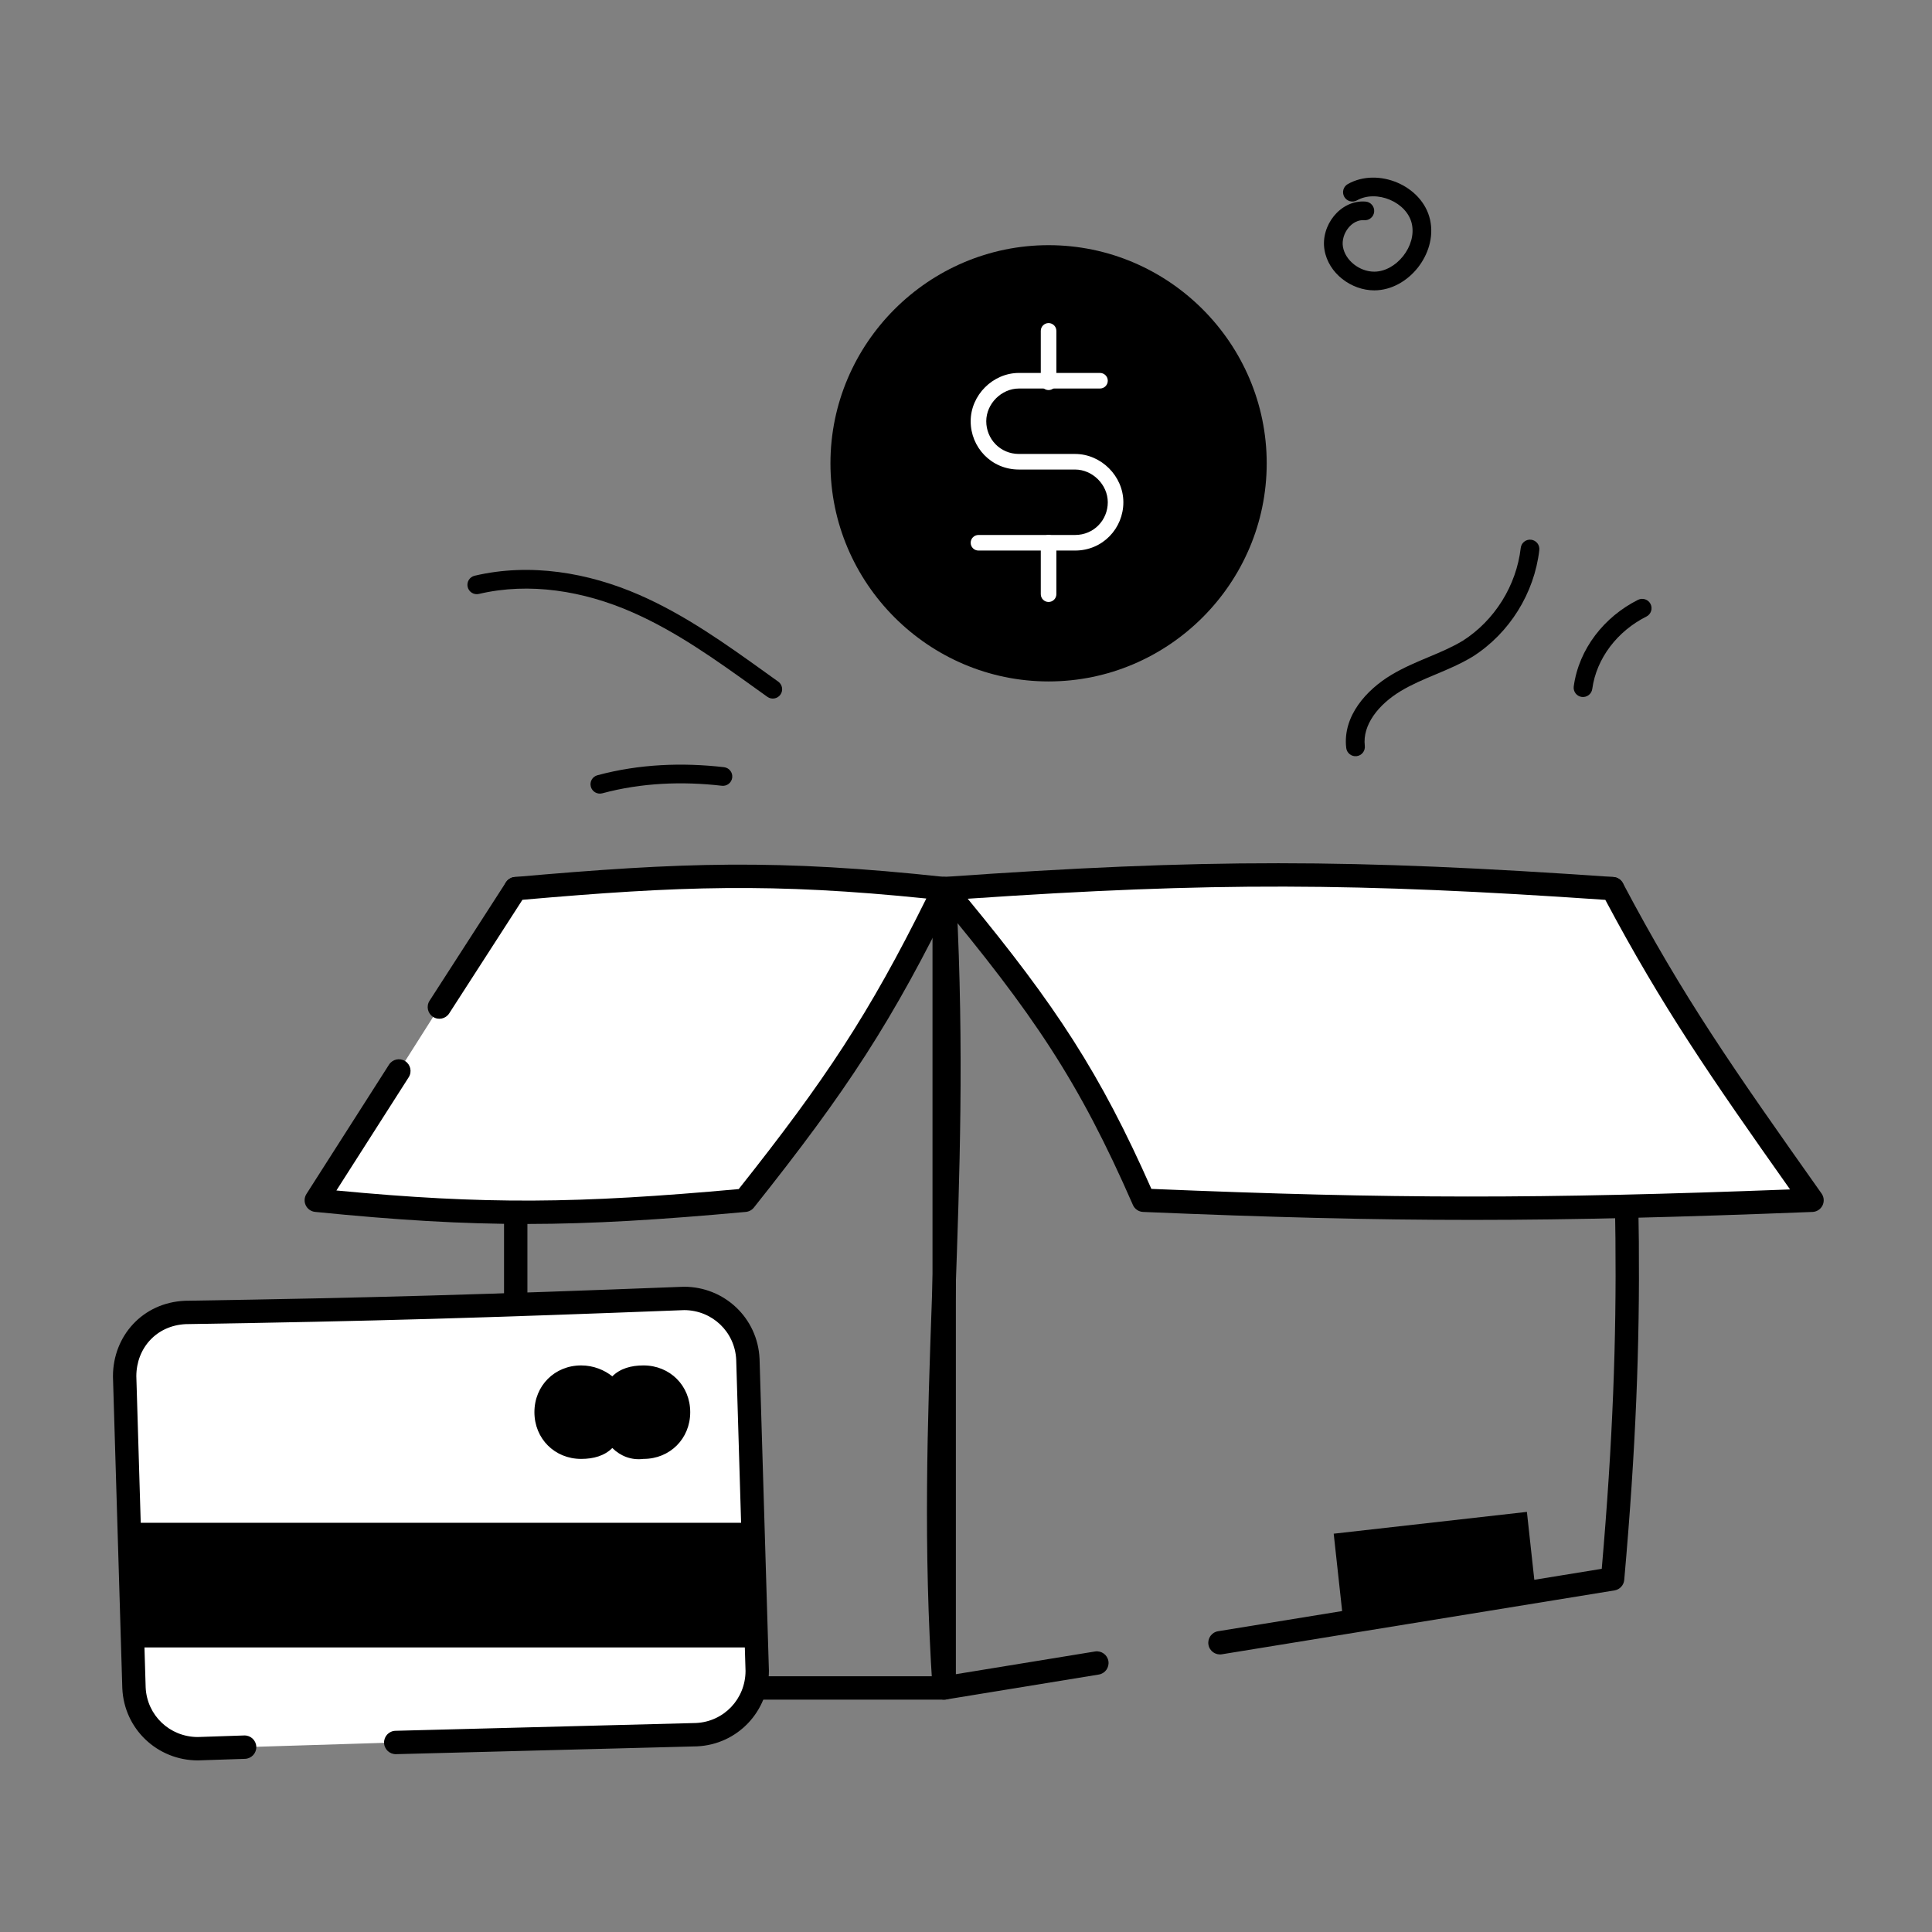 <svg xmlns:xlink="http://www.w3.org/1999/xlink" width="124" height="124" viewBox="0 0 124 124" fill="none" xmlns="http://www.w3.org/2000/svg">
<rect x="0" y="0" width="124" height="124" fill="#808080" stroke="none"/>
<path fill-rule="evenodd" clip-rule="evenodd" d="M32.35 57.036C32.35 56.622 32.686 56.286 33.1 56.286H60.6C61.014 56.286 61.35 56.622 61.35 57.036V108.336C61.35 108.75 61.014 109.086 60.6 109.086H33.1C32.686 109.086 32.35 108.75 32.35 108.336V57.036ZM33.85 57.786V107.586H59.85V57.786H33.85Z" fill="black"></path>
<path fill-rule="evenodd" clip-rule="evenodd" d="M60.056 56.52C60.197 56.371 60.394 56.286 60.6 56.286H103.5C103.898 56.286 104.227 56.597 104.249 56.995C104.273 57.433 104.296 57.866 104.32 58.295C105.221 74.796 105.75 84.483 104.247 101.403C104.217 101.744 103.959 102.021 103.62 102.076L78.421 106.176C78.012 106.243 77.626 105.965 77.56 105.557C77.493 105.148 77.771 104.762 78.18 104.696L102.804 100.69C104.234 84.236 103.712 74.671 102.821 58.359C102.811 58.169 102.8 57.978 102.79 57.786H61.39C61.878 67.432 61.592 75.475 61.316 83.267L61.311 83.4C61.034 91.203 60.771 98.755 61.297 107.462L70.279 105.996C70.688 105.929 71.073 106.206 71.14 106.615C71.207 107.024 70.93 107.41 70.521 107.476L60.721 109.076C60.512 109.11 60.299 109.055 60.133 108.923C59.968 108.792 59.865 108.596 59.852 108.385C59.252 99.243 59.526 91.391 59.812 83.347L59.816 83.231C60.1 75.221 60.392 67.008 59.851 57.077C59.84 56.871 59.914 56.67 60.056 56.52Z" fill="black"></path>
<path d="M28.2 64.636L33.1 57.036C43.84 56.09 49.861 55.876 60.6 57.036C56.624 65.188 53.755 69.544 47.8 77.036C36.78 78.045 30.747 78.082 20.3 77.036L25.6 68.736" fill="#FFFFFF"></path>
<path fill-rule="evenodd" clip-rule="evenodd" d="M33.531 57.751L28.83 65.042C28.606 65.391 28.142 65.491 27.794 65.266C27.445 65.042 27.345 64.578 27.57 64.23L32.47 56.63C32.595 56.435 32.803 56.309 33.034 56.289C43.805 55.34 49.878 55.123 60.681 56.29C60.923 56.316 61.138 56.459 61.257 56.673C61.375 56.887 61.381 57.145 61.274 57.365C57.271 65.573 54.371 69.976 48.387 77.503C48.26 77.663 48.072 77.764 47.868 77.783C36.806 78.796 30.725 78.834 20.225 77.782C19.966 77.756 19.739 77.597 19.625 77.363C19.512 77.129 19.528 76.852 19.668 76.632L24.968 68.332C25.191 67.983 25.655 67.881 26.004 68.104C26.353 68.327 26.455 68.79 26.232 69.14L21.591 76.408C31.153 77.317 37.068 77.256 47.412 76.318C52.968 69.313 55.787 65.067 59.453 57.669C49.553 56.656 43.653 56.866 33.531 57.751Z" fill="black"></path>
<path d="M73.4 77.036C89.755 77.723 99.146 77.709 116.3 77.036C110.579 68.945 107.406 64.422 103.5 57.036C86.748 55.871 77.352 55.85 60.6 57.036C66.952 64.656 69.894 69.016 73.4 77.036Z" fill="#FFFFFF"></path>
<path fill-rule="evenodd" clip-rule="evenodd" d="M60.547 56.288C77.335 55.099 86.766 55.121 103.552 56.288C103.811 56.306 104.042 56.456 104.163 56.685C108.044 64.024 111.191 68.512 116.912 76.603C117.071 76.828 117.094 77.121 116.973 77.368C116.851 77.614 116.604 77.775 116.33 77.785C99.157 78.459 89.746 78.474 73.369 77.785C73.082 77.773 72.828 77.599 72.713 77.337C69.242 69.399 66.345 65.099 60.024 57.516C59.844 57.3 59.8 57.001 59.91 56.742C60.02 56.483 60.266 56.308 60.547 56.288ZM62.11 57.683C67.752 64.535 70.614 68.874 73.899 76.306C89.504 76.954 98.78 76.953 114.89 76.34C109.752 69.068 106.689 64.624 103.033 57.755C87.062 56.655 77.79 56.612 62.11 57.683Z" fill="black"></path>
<path d="M98 97.036L85.6 98.436L86.2 103.936L98.6 102.536L98 97.036Z" fill="black"></path>
<path d="M67.3 43.736C75 43.736 81.3 37.436 81.3 29.736C81.3 22.036 75 15.736 67.3 15.736C59.6 15.736 53.3 22.036 53.3 29.736C53.3 37.436 59.6 43.736 67.3 43.736Z" fill="black"></path>
<path fill-rule="evenodd" clip-rule="evenodd" d="M65.4 24.936C64.276 24.936 63.3 25.912 63.3 27.036C63.3 28.172 64.189 29.136 65.4 29.136H69C70.676 29.136 72.1 30.56 72.1 32.236C72.1 33.9 70.789 35.336 69 35.336H62.8C62.524 35.336 62.3 35.112 62.3 34.836C62.3 34.56 62.524 34.336 62.8 34.336H69C70.211 34.336 71.1 33.373 71.1 32.236C71.1 31.112 70.124 30.136 69 30.136H65.4C63.611 30.136 62.3 28.7 62.3 27.036C62.3 25.36 63.724 23.936 65.4 23.936H70.6C70.876 23.936 71.1 24.16 71.1 24.436C71.1 24.712 70.876 24.936 70.6 24.936H65.4Z" fill="#FFFFFF"></path>
<path fill-rule="evenodd" clip-rule="evenodd" d="M67.3 20.736C67.576 20.736 67.8 20.96 67.8 21.236V24.536C67.8 24.812 67.576 25.036 67.3 25.036C67.024 25.036 66.8 24.812 66.8 24.536V21.236C66.8 20.96 67.024 20.736 67.3 20.736Z" fill="#FFFFFF"></path>
<path fill-rule="evenodd" clip-rule="evenodd" d="M67.3 34.336C67.576 34.336 67.8 34.56 67.8 34.836V38.136C67.8 38.412 67.576 38.636 67.3 38.636C67.024 38.636 66.8 38.412 66.8 38.136V34.836C66.8 34.56 67.024 34.336 67.3 34.336Z" fill="#FFFFFF"></path>
<path d="M25.4 111.836L44.7 111.336C46.9 111.236 48.6 109.436 48.6 107.236L48 87.236C47.9 85.036 46.1 83.336 43.9 83.336C31.027 83.833 24.077 84.045 11.9 84.236C9.6 84.336 8 86.136 8 88.336L8.6 108.336C8.7 110.536 10.5 112.236 12.7 112.236L15.7 112.136" fill="#FFFFFF"></path>
<path fill-rule="evenodd" clip-rule="evenodd" d="M43.886 82.586H43.9C46.496 82.586 48.631 84.597 48.749 87.202L48.75 87.213L49.35 107.225V107.236C49.35 109.832 47.339 111.967 44.734 112.085L44.727 112.085L25.419 112.586C25.005 112.596 24.661 112.269 24.65 111.855C24.64 111.441 24.966 111.097 25.381 111.086L44.673 110.586C46.461 110.501 47.844 109.043 47.85 107.247L47.251 87.264C47.166 85.477 45.709 84.093 43.914 84.086C31.05 84.582 24.095 84.794 11.923 84.986C10.051 85.072 8.755 86.516 8.75 88.325L9.349 108.307C9.434 110.096 10.892 111.48 12.688 111.486L15.675 111.386C16.089 111.373 16.436 111.697 16.45 112.111C16.463 112.525 16.139 112.872 15.725 112.886L12.713 112.986H12.7C10.104 112.986 7.969 110.975 7.851 108.37L7.85 108.358L7.25 88.347V88.336C7.25 85.753 9.148 83.605 11.867 83.487L11.878 83.486L11.888 83.486C24.058 83.295 31.002 83.083 43.871 82.587L43.886 82.586Z" fill="black"></path>
<path d="M48.3 97.736H8.3V105.736H48.3V97.736Z" fill="black"></path>
<path fill-rule="evenodd" clip-rule="evenodd" d="M39.3 92.936C38.8 93.436 38.1 93.636 37.3 93.636C35.6 93.636 34.3 92.336 34.3 90.636C34.3 88.936 35.6 87.636 37.3 87.636C38.1 87.636 38.8 87.936 39.3 88.336C39.8 87.836 40.5 87.636 41.3 87.636C43 87.636 44.3 88.936 44.3 90.636C44.3 92.336 43 93.636 41.3 93.636C40.5 93.736 39.8 93.436 39.3 92.936Z" fill="black"></path>
<path fill-rule="evenodd" clip-rule="evenodd" d="M98.269 34.64C98.598 34.678 98.834 34.975 98.796 35.305C98.475 38.083 96.875 40.645 94.522 42.142L94.509 42.15C93.722 42.623 92.913 42.962 92.149 43.282L92.132 43.289C91.352 43.616 90.616 43.926 89.909 44.35C88.473 45.212 87.438 46.526 87.596 47.866C87.635 48.195 87.399 48.493 87.07 48.532C86.741 48.57 86.443 48.335 86.404 48.006C86.162 45.945 87.727 44.26 89.291 43.321C90.078 42.849 90.887 42.51 91.651 42.189L91.668 42.182C92.446 41.856 93.179 41.548 93.885 41.125C95.928 39.822 97.325 37.586 97.604 35.167C97.642 34.838 97.94 34.602 98.269 34.64Z" fill="black"></path>
<path fill-rule="evenodd" clip-rule="evenodd" d="M40.56 39.286C37.447 37.924 33.981 37.357 30.738 38.12C30.415 38.196 30.092 37.996 30.016 37.673C29.94 37.351 30.14 37.028 30.463 36.952C34.019 36.115 37.754 36.748 41.041 38.186C44.008 39.484 46.635 41.37 49.172 43.191C49.432 43.378 49.691 43.563 49.949 43.748C50.218 43.94 50.281 44.315 50.088 44.585C49.896 44.854 49.521 44.917 49.251 44.724C48.995 44.541 48.738 44.357 48.482 44.173C45.928 42.341 43.404 40.53 40.56 39.286Z" fill="black"></path>
<path fill-rule="evenodd" clip-rule="evenodd" d="M89.215 12.825C88.498 12.52 87.699 12.519 87.094 12.859C86.805 13.021 86.44 12.919 86.277 12.63C86.115 12.341 86.217 11.976 86.506 11.813C87.501 11.253 88.702 11.302 89.686 11.722C90.669 12.141 91.534 12.975 91.786 14.106C92.033 15.219 91.657 16.349 90.995 17.184C90.334 18.018 89.323 18.636 88.2 18.636C86.744 18.636 85.262 17.559 85.008 16.035C84.876 15.243 85.141 14.448 85.609 13.871C86.079 13.291 86.809 12.868 87.65 12.938C87.98 12.966 88.225 13.256 88.198 13.586C88.171 13.916 87.88 14.161 87.55 14.134C87.192 14.104 86.822 14.281 86.541 14.626C86.26 14.973 86.124 15.429 86.192 15.837C86.338 16.713 87.256 17.436 88.2 17.436C88.877 17.436 89.566 17.054 90.055 16.438C90.543 15.823 90.767 15.053 90.614 14.366C90.466 13.697 89.931 13.131 89.215 12.825Z" fill="black"></path>
<path fill-rule="evenodd" clip-rule="evenodd" d="M105.937 38.768C106.085 39.064 105.965 39.425 105.668 39.573C103.824 40.495 102.465 42.237 102.195 44.217C102.15 44.546 101.847 44.775 101.519 44.731C101.191 44.686 100.961 44.383 101.006 44.055C101.336 41.635 102.977 39.577 105.132 38.499C105.428 38.351 105.789 38.471 105.937 38.768Z" fill="black"></path>
<path fill-rule="evenodd" clip-rule="evenodd" d="M38.344 49.757C41.03 49.033 43.808 48.933 46.469 49.24C46.798 49.278 47.034 49.576 46.996 49.905C46.958 50.234 46.66 50.47 46.331 50.432C43.792 50.139 41.17 50.239 38.656 50.916C38.336 51.002 38.007 50.812 37.921 50.492C37.834 50.172 38.024 49.843 38.344 49.757Z" fill="black"></path>
</svg>